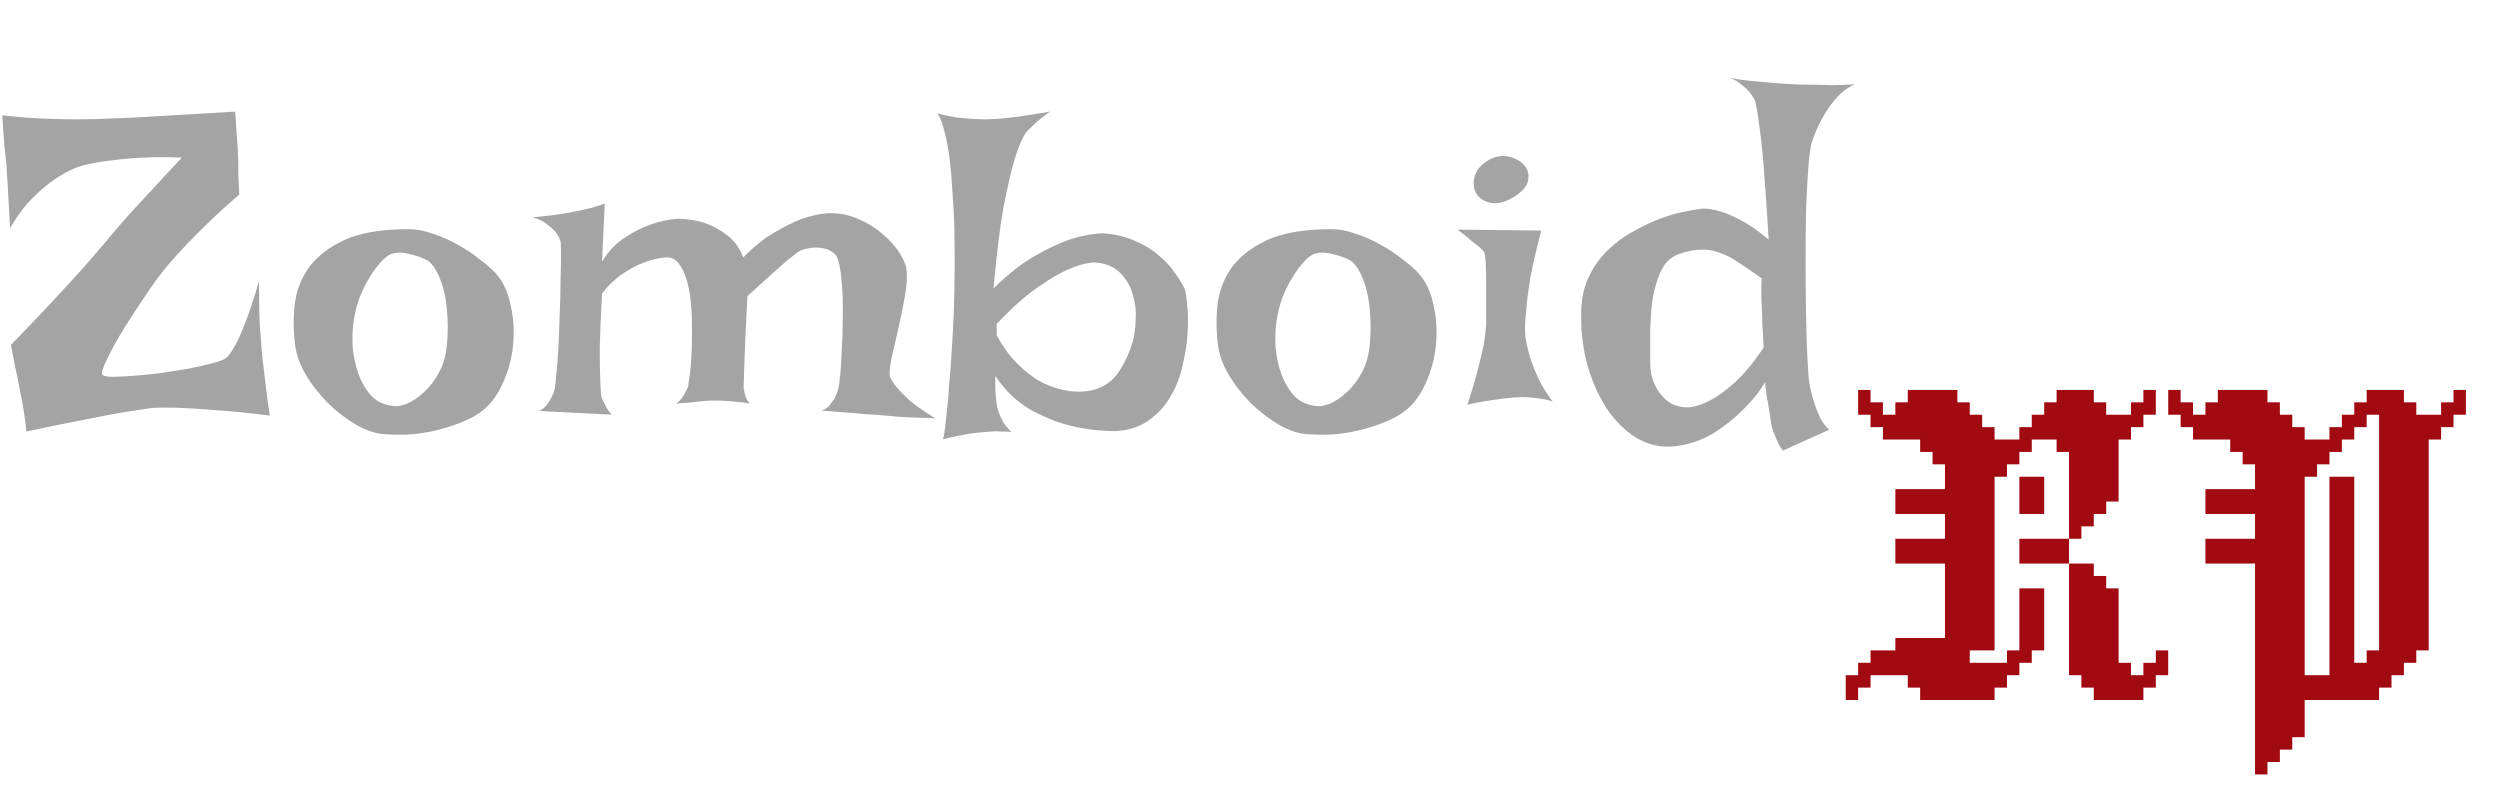 <svg width="75" height="24" viewBox="0 0 75 24" fill="none" xmlns="http://www.w3.org/2000/svg">
<path d="M0.068 3.457C0.442 3.503 0.82 3.535 1.203 3.553C1.595 3.571 1.951 3.58 2.27 3.58C2.643 3.58 3.008 3.571 3.363 3.553C3.728 3.544 4.111 3.525 4.512 3.498C4.858 3.48 5.25 3.457 5.688 3.43C6.125 3.402 6.581 3.375 7.055 3.348L7.137 4.537C7.137 4.619 7.141 4.724 7.15 4.852C7.15 4.961 7.15 5.098 7.15 5.262C7.16 5.426 7.169 5.617 7.178 5.836C6.85 6.118 6.553 6.387 6.289 6.643C6.034 6.889 5.815 7.107 5.633 7.299C5.414 7.527 5.223 7.736 5.059 7.928C4.849 8.174 4.626 8.475 4.389 8.83C4.152 9.176 3.928 9.518 3.719 9.855C3.518 10.184 3.354 10.48 3.227 10.744C3.099 10.999 3.044 11.159 3.062 11.223C3.072 11.268 3.163 11.296 3.336 11.305C3.509 11.305 3.719 11.296 3.965 11.277C4.22 11.259 4.498 11.232 4.799 11.195C5.109 11.15 5.396 11.104 5.66 11.059C5.934 11.004 6.175 10.949 6.385 10.895C6.594 10.84 6.731 10.785 6.795 10.73C6.877 10.658 6.968 10.525 7.068 10.334C7.16 10.17 7.26 9.942 7.369 9.65C7.488 9.35 7.62 8.949 7.766 8.447C7.775 8.821 7.779 9.14 7.779 9.404C7.788 9.669 7.802 9.892 7.82 10.074C7.829 10.284 7.843 10.457 7.861 10.594C7.87 10.74 7.889 10.904 7.916 11.086C7.934 11.241 7.957 11.437 7.984 11.674C8.012 11.911 8.048 12.175 8.094 12.467C7.438 12.385 6.886 12.33 6.439 12.303C5.993 12.266 5.633 12.243 5.359 12.234C5.04 12.225 4.785 12.225 4.594 12.234C4.393 12.262 4.12 12.303 3.773 12.357C3.482 12.403 3.094 12.476 2.611 12.576C2.128 12.667 1.522 12.79 0.793 12.945C0.775 12.772 0.757 12.622 0.738 12.494C0.72 12.367 0.702 12.253 0.684 12.152C0.665 12.052 0.647 11.956 0.629 11.865C0.611 11.783 0.588 11.669 0.561 11.523C0.542 11.396 0.51 11.241 0.465 11.059C0.428 10.867 0.383 10.63 0.328 10.348C0.875 9.783 1.326 9.309 1.682 8.926C2.046 8.534 2.338 8.215 2.557 7.969C2.812 7.677 3.012 7.445 3.158 7.271C3.295 7.098 3.473 6.889 3.691 6.643C3.874 6.433 4.111 6.173 4.402 5.863C4.694 5.544 5.045 5.166 5.455 4.729C5.036 4.71 4.644 4.71 4.279 4.729C3.924 4.747 3.614 4.774 3.35 4.811C3.04 4.847 2.753 4.897 2.488 4.961C2.242 5.034 1.992 5.152 1.736 5.316C1.518 5.453 1.281 5.645 1.025 5.891C0.77 6.137 0.529 6.456 0.301 6.848C0.283 6.547 0.269 6.292 0.26 6.082C0.251 5.872 0.242 5.699 0.232 5.562C0.223 5.408 0.214 5.28 0.205 5.18C0.205 5.079 0.196 4.947 0.178 4.783C0.16 4.646 0.141 4.473 0.123 4.264C0.105 4.045 0.087 3.776 0.068 3.457ZM12.25 6.875C12.487 6.875 12.733 6.921 12.988 7.012C13.243 7.094 13.49 7.203 13.727 7.34C13.963 7.467 14.178 7.609 14.369 7.764C14.57 7.91 14.734 8.051 14.861 8.188C15.089 8.434 15.244 8.766 15.326 9.186C15.417 9.596 15.435 10.02 15.381 10.457C15.326 10.885 15.199 11.291 14.998 11.674C14.797 12.057 14.52 12.339 14.164 12.521C13.909 12.649 13.658 12.749 13.412 12.822C13.166 12.895 12.929 12.95 12.701 12.986C12.473 13.023 12.259 13.041 12.059 13.041C11.858 13.041 11.685 13.037 11.539 13.027C11.266 13.009 10.979 12.913 10.678 12.74C10.386 12.567 10.108 12.353 9.844 12.098C9.589 11.842 9.37 11.565 9.188 11.264C9.005 10.954 8.896 10.662 8.859 10.389C8.805 10.015 8.796 9.623 8.832 9.213C8.868 8.803 9.001 8.424 9.229 8.078C9.465 7.732 9.821 7.445 10.295 7.217C10.778 6.989 11.43 6.875 12.25 6.875ZM11.799 12.18C11.899 12.198 12.036 12.175 12.209 12.111C12.382 12.038 12.551 11.925 12.715 11.77C12.888 11.615 13.038 11.419 13.166 11.182C13.303 10.935 13.385 10.639 13.412 10.293C13.44 9.956 13.44 9.646 13.412 9.363C13.394 9.081 13.353 8.835 13.289 8.625C13.225 8.406 13.152 8.229 13.07 8.092C12.988 7.955 12.902 7.859 12.81 7.805C12.656 7.723 12.469 7.659 12.25 7.613C12.031 7.559 11.844 7.568 11.69 7.641C11.617 7.677 11.525 7.755 11.416 7.873C11.307 7.992 11.197 8.142 11.088 8.324C10.979 8.497 10.878 8.698 10.787 8.926C10.705 9.154 10.646 9.391 10.609 9.637C10.573 9.883 10.564 10.147 10.582 10.43C10.609 10.712 10.669 10.981 10.76 11.236C10.851 11.482 10.979 11.697 11.143 11.879C11.316 12.052 11.534 12.152 11.799 12.18ZM15.969 6.52C16.178 6.501 16.356 6.483 16.502 6.465C16.657 6.447 16.785 6.428 16.885 6.41C17.003 6.392 17.104 6.374 17.186 6.355C17.268 6.346 17.359 6.328 17.459 6.301C17.55 6.283 17.65 6.26 17.76 6.232C17.878 6.196 18.006 6.155 18.143 6.109L18.061 7.846C18.261 7.527 18.494 7.285 18.758 7.121C19.022 6.948 19.273 6.82 19.51 6.738C19.792 6.638 20.075 6.579 20.357 6.561C20.649 6.57 20.918 6.615 21.164 6.697C21.374 6.77 21.583 6.884 21.793 7.039C22.012 7.194 22.18 7.422 22.299 7.723C22.609 7.404 22.914 7.158 23.215 6.984C23.525 6.802 23.798 6.665 24.035 6.574C24.318 6.474 24.582 6.415 24.828 6.396C25.156 6.387 25.457 6.442 25.73 6.561C26.013 6.679 26.259 6.829 26.469 7.012C26.678 7.185 26.847 7.372 26.975 7.572C27.102 7.764 27.175 7.932 27.193 8.078C27.221 8.279 27.207 8.538 27.152 8.857C27.098 9.167 27.034 9.486 26.961 9.814C26.888 10.133 26.82 10.43 26.756 10.703C26.701 10.967 26.678 11.154 26.688 11.264C26.715 11.355 26.779 11.464 26.879 11.592C26.97 11.701 27.102 11.838 27.275 12.002C27.458 12.157 27.717 12.339 28.055 12.549C27.763 12.54 27.503 12.531 27.275 12.521C27.057 12.512 26.87 12.499 26.715 12.48C26.533 12.462 26.373 12.449 26.236 12.44C26.127 12.44 25.995 12.43 25.84 12.412C25.712 12.403 25.544 12.389 25.334 12.371C25.134 12.353 24.901 12.335 24.637 12.316C24.737 12.289 24.819 12.239 24.883 12.166C24.947 12.084 25.001 12.007 25.047 11.934C25.092 11.842 25.129 11.742 25.156 11.633C25.174 11.542 25.193 11.396 25.211 11.195C25.229 10.995 25.243 10.767 25.252 10.512C25.27 10.257 25.279 9.988 25.279 9.705C25.288 9.423 25.288 9.154 25.279 8.898C25.27 8.643 25.252 8.411 25.225 8.201C25.197 7.992 25.161 7.832 25.115 7.723C25.079 7.641 25.015 7.577 24.924 7.531C24.833 7.477 24.728 7.445 24.609 7.436C24.491 7.417 24.372 7.422 24.254 7.449C24.135 7.467 24.031 7.504 23.939 7.559C23.857 7.622 23.748 7.709 23.611 7.818C23.493 7.919 23.338 8.055 23.146 8.229C22.955 8.402 22.713 8.62 22.422 8.885C22.395 9.459 22.372 9.924 22.354 10.279C22.344 10.626 22.335 10.89 22.326 11.072C22.317 11.291 22.312 11.441 22.312 11.523C22.303 11.596 22.308 11.665 22.326 11.729C22.344 11.865 22.399 11.993 22.49 12.111C22.381 12.084 22.262 12.066 22.135 12.057C22.016 12.047 21.907 12.038 21.807 12.029C21.688 12.02 21.57 12.016 21.451 12.016C21.351 12.016 21.241 12.02 21.123 12.029C21.023 12.038 20.9 12.052 20.754 12.07C20.608 12.079 20.449 12.093 20.275 12.111C20.348 12.066 20.408 12.011 20.453 11.947C20.499 11.883 20.535 11.824 20.562 11.77C20.599 11.706 20.626 11.646 20.645 11.592C20.654 11.537 20.672 11.405 20.699 11.195C20.727 10.977 20.745 10.721 20.754 10.43C20.763 10.138 20.763 9.833 20.754 9.514C20.745 9.186 20.713 8.889 20.658 8.625C20.604 8.352 20.517 8.128 20.398 7.955C20.289 7.782 20.143 7.704 19.961 7.723C19.742 7.741 19.519 7.796 19.291 7.887C19.1 7.96 18.895 8.069 18.676 8.215C18.457 8.361 18.252 8.557 18.061 8.803C18.024 9.486 18.001 10.029 17.992 10.43C17.992 10.831 17.997 11.136 18.006 11.346C18.015 11.592 18.024 11.76 18.033 11.852C18.042 11.915 18.065 11.979 18.102 12.043C18.129 12.098 18.161 12.162 18.197 12.234C18.243 12.307 18.293 12.376 18.348 12.44L16.174 12.33C16.247 12.294 16.311 12.248 16.365 12.193C16.42 12.13 16.465 12.066 16.502 12.002C16.538 11.929 16.575 11.856 16.611 11.783C16.639 11.719 16.662 11.569 16.68 11.332C16.707 11.095 16.73 10.817 16.748 10.498C16.766 10.17 16.78 9.828 16.789 9.473C16.807 9.108 16.816 8.771 16.816 8.461C16.826 8.142 16.83 7.873 16.83 7.654C16.83 7.426 16.826 7.29 16.816 7.244C16.789 7.153 16.739 7.057 16.666 6.957C16.602 6.884 16.516 6.807 16.406 6.725C16.297 6.633 16.151 6.565 15.969 6.52ZM28.123 3.402C28.333 3.457 28.524 3.498 28.697 3.525C28.88 3.544 29.035 3.557 29.162 3.566C29.317 3.576 29.458 3.58 29.586 3.58C29.713 3.58 29.873 3.571 30.064 3.553C30.402 3.525 30.88 3.457 31.5 3.348C31.4 3.421 31.304 3.493 31.213 3.566C31.131 3.63 31.058 3.694 30.994 3.758L30.789 3.963C30.671 4.127 30.552 4.405 30.434 4.797C30.333 5.134 30.224 5.608 30.105 6.219C29.996 6.829 29.896 7.641 29.805 8.652C30.251 8.215 30.671 7.887 31.062 7.668C31.463 7.44 31.814 7.276 32.115 7.176C32.471 7.066 32.794 7.007 33.086 6.998C33.46 7.025 33.783 7.103 34.057 7.23C34.339 7.349 34.576 7.495 34.768 7.668C34.968 7.832 35.128 8.005 35.246 8.188C35.374 8.361 35.469 8.516 35.533 8.652C35.57 8.743 35.597 8.912 35.615 9.158C35.643 9.395 35.647 9.669 35.629 9.979C35.611 10.288 35.56 10.617 35.478 10.963C35.406 11.3 35.283 11.615 35.109 11.906C34.945 12.189 34.727 12.426 34.453 12.617C34.189 12.809 33.856 12.913 33.455 12.932C32.99 12.932 32.539 12.877 32.102 12.768C31.728 12.676 31.331 12.517 30.912 12.289C30.502 12.052 30.151 11.715 29.859 11.277C29.859 11.387 29.859 11.496 29.859 11.605C29.859 11.706 29.864 11.792 29.873 11.865C29.882 11.966 29.891 12.052 29.9 12.125C29.91 12.207 29.932 12.294 29.969 12.385C29.996 12.458 30.037 12.549 30.092 12.658C30.156 12.758 30.238 12.859 30.338 12.959C30.238 12.95 30.137 12.945 30.037 12.945C29.937 12.936 29.837 12.936 29.736 12.945C29.627 12.954 29.518 12.963 29.408 12.973C29.299 12.982 29.185 12.995 29.066 13.014C28.966 13.032 28.848 13.055 28.711 13.082C28.574 13.109 28.433 13.141 28.287 13.178C28.314 13.096 28.337 12.977 28.355 12.822C28.374 12.658 28.392 12.48 28.41 12.289C28.438 12.088 28.456 11.879 28.465 11.66C28.483 11.441 28.501 11.223 28.52 11.004C28.556 10.503 28.588 9.956 28.615 9.363C28.643 8.443 28.647 7.586 28.629 6.793C28.62 6.456 28.602 6.114 28.574 5.768C28.556 5.421 28.529 5.098 28.492 4.797C28.456 4.487 28.406 4.214 28.342 3.977C28.287 3.73 28.214 3.539 28.123 3.402ZM29.9 10.06C30.046 10.325 30.201 10.553 30.365 10.744C30.529 10.926 30.693 11.081 30.857 11.209C31.021 11.337 31.181 11.437 31.336 11.51C31.5 11.583 31.655 11.637 31.801 11.674C32.138 11.765 32.471 11.774 32.799 11.701C33.127 11.61 33.382 11.428 33.565 11.154C33.747 10.881 33.888 10.571 33.988 10.225C34.034 10.06 34.061 9.851 34.07 9.596C34.089 9.34 34.061 9.094 33.988 8.857C33.925 8.611 33.806 8.397 33.633 8.215C33.46 8.023 33.209 7.91 32.881 7.873C32.653 7.873 32.389 7.937 32.088 8.064C31.824 8.174 31.509 8.356 31.145 8.611C30.78 8.857 30.365 9.227 29.9 9.719V10.06ZM39.935 6.875C40.172 6.875 40.419 6.921 40.674 7.012C40.929 7.094 41.175 7.203 41.412 7.34C41.649 7.467 41.863 7.609 42.055 7.764C42.255 7.91 42.419 8.051 42.547 8.188C42.775 8.434 42.93 8.766 43.012 9.186C43.103 9.596 43.121 10.02 43.066 10.457C43.012 10.885 42.884 11.291 42.684 11.674C42.483 12.057 42.205 12.339 41.85 12.521C41.594 12.649 41.344 12.749 41.098 12.822C40.852 12.895 40.615 12.95 40.387 12.986C40.159 13.023 39.945 13.041 39.744 13.041C39.544 13.041 39.37 13.037 39.225 13.027C38.951 13.009 38.664 12.913 38.363 12.74C38.072 12.567 37.794 12.353 37.529 12.098C37.274 11.842 37.055 11.565 36.873 11.264C36.691 10.954 36.581 10.662 36.545 10.389C36.49 10.015 36.481 9.623 36.518 9.213C36.554 8.803 36.686 8.424 36.914 8.078C37.151 7.732 37.507 7.445 37.98 7.217C38.464 6.989 39.115 6.875 39.935 6.875ZM39.484 12.18C39.585 12.198 39.721 12.175 39.895 12.111C40.068 12.038 40.236 11.925 40.4 11.77C40.574 11.615 40.724 11.419 40.852 11.182C40.988 10.935 41.07 10.639 41.098 10.293C41.125 9.956 41.125 9.646 41.098 9.363C41.079 9.081 41.038 8.835 40.975 8.625C40.911 8.406 40.838 8.229 40.756 8.092C40.674 7.955 40.587 7.859 40.496 7.805C40.341 7.723 40.154 7.659 39.935 7.613C39.717 7.559 39.53 7.568 39.375 7.641C39.302 7.677 39.211 7.755 39.102 7.873C38.992 7.992 38.883 8.142 38.773 8.324C38.664 8.497 38.564 8.698 38.473 8.926C38.391 9.154 38.331 9.391 38.295 9.637C38.258 9.883 38.249 10.147 38.268 10.43C38.295 10.712 38.354 10.981 38.445 11.236C38.536 11.482 38.664 11.697 38.828 11.879C39.001 12.052 39.22 12.152 39.484 12.18ZM43.723 6.889L46.238 6.916C46.092 7.472 45.983 7.946 45.91 8.338C45.846 8.73 45.805 9.058 45.787 9.322C45.751 9.623 45.742 9.878 45.76 10.088C45.787 10.279 45.833 10.484 45.897 10.703C45.951 10.885 46.033 11.095 46.143 11.332C46.252 11.569 46.398 11.806 46.58 12.043C46.471 12.007 46.352 11.979 46.225 11.961C46.097 11.943 45.978 11.929 45.869 11.92C45.742 11.911 45.614 11.911 45.486 11.92C45.359 11.929 45.217 11.943 45.062 11.961C44.935 11.979 44.78 12.002 44.598 12.029C44.415 12.057 44.224 12.093 44.023 12.139C44.16 11.729 44.265 11.373 44.338 11.072C44.42 10.771 44.479 10.521 44.516 10.32C44.552 10.083 44.575 9.892 44.584 9.746C44.584 9.564 44.584 9.359 44.584 9.131C44.584 8.894 44.584 8.666 44.584 8.447C44.584 8.229 44.579 8.037 44.57 7.873C44.561 7.7 44.543 7.59 44.516 7.545L44.379 7.408C44.324 7.363 44.242 7.299 44.133 7.217C44.033 7.126 43.896 7.016 43.723 6.889ZM44.693 4.783C44.885 4.683 45.076 4.656 45.268 4.701C45.468 4.747 45.623 4.833 45.732 4.961C45.842 5.089 45.878 5.239 45.842 5.412C45.815 5.585 45.669 5.754 45.404 5.918C45.14 6.073 44.908 6.128 44.707 6.082C44.507 6.036 44.365 5.941 44.283 5.795C44.201 5.649 44.188 5.48 44.242 5.289C44.297 5.089 44.447 4.92 44.693 4.783ZM53.785 2.527C53.958 2.536 54.145 2.541 54.346 2.541C54.519 2.541 54.715 2.546 54.934 2.555C55.161 2.555 55.398 2.546 55.645 2.527C55.426 2.628 55.234 2.773 55.07 2.965C54.906 3.156 54.774 3.348 54.674 3.539C54.546 3.767 54.441 4.004 54.359 4.25C54.314 4.396 54.277 4.656 54.25 5.029C54.223 5.394 54.2 5.822 54.182 6.314C54.172 6.807 54.168 7.326 54.168 7.873C54.168 8.42 54.172 8.944 54.182 9.445C54.191 9.938 54.204 10.375 54.223 10.758C54.241 11.141 54.264 11.409 54.291 11.565C54.328 11.747 54.373 11.92 54.428 12.084C54.473 12.23 54.533 12.38 54.605 12.535C54.678 12.681 54.77 12.8 54.879 12.891L53.484 13.52C53.411 13.419 53.352 13.315 53.307 13.205C53.261 13.105 53.225 13.014 53.197 12.932C53.161 12.831 53.138 12.74 53.129 12.658C53.111 12.549 53.092 12.43 53.074 12.303C53.056 12.166 53.033 12.038 53.006 11.92C52.988 11.792 52.974 11.688 52.965 11.605C52.956 11.523 52.956 11.473 52.965 11.455C52.974 11.437 52.919 11.519 52.801 11.701C52.682 11.874 52.505 12.079 52.268 12.316C52.04 12.544 51.757 12.768 51.42 12.986C51.083 13.196 50.704 13.328 50.285 13.383C49.857 13.438 49.46 13.355 49.096 13.137C48.74 12.918 48.435 12.613 48.18 12.221C47.925 11.82 47.728 11.359 47.592 10.84C47.464 10.311 47.414 9.773 47.441 9.227C47.46 8.862 47.542 8.538 47.688 8.256C47.833 7.964 48.016 7.714 48.234 7.504C48.462 7.285 48.708 7.103 48.973 6.957C49.246 6.802 49.51 6.674 49.766 6.574C50.03 6.474 50.276 6.401 50.504 6.355C50.732 6.31 50.914 6.278 51.051 6.26C51.215 6.251 51.402 6.278 51.611 6.342C51.794 6.396 52.003 6.488 52.24 6.615C52.486 6.743 52.76 6.934 53.06 7.189C53.006 6.278 52.956 5.549 52.91 5.002C52.865 4.446 52.819 4.022 52.773 3.73C52.728 3.384 52.687 3.147 52.65 3.02C52.605 2.928 52.546 2.837 52.473 2.746C52.409 2.673 52.327 2.6 52.227 2.527C52.135 2.445 52.026 2.382 51.898 2.336C52.135 2.382 52.363 2.413 52.582 2.432C52.801 2.45 53.001 2.468 53.184 2.486C53.393 2.505 53.594 2.518 53.785 2.527ZM50.353 7.627C50.18 7.691 50.039 7.8 49.93 7.955C49.829 8.11 49.747 8.297 49.684 8.516C49.62 8.725 49.574 8.953 49.547 9.199C49.529 9.436 49.515 9.669 49.506 9.896C49.506 10.115 49.506 10.316 49.506 10.498C49.506 10.68 49.506 10.817 49.506 10.908C49.506 10.963 49.515 11.063 49.533 11.209C49.56 11.346 49.615 11.492 49.697 11.646C49.779 11.792 49.893 11.925 50.039 12.043C50.194 12.162 50.399 12.221 50.654 12.221C50.864 12.203 51.087 12.13 51.324 12.002C51.534 11.893 51.771 11.719 52.035 11.482C52.309 11.236 52.6 10.885 52.91 10.43C52.892 10.138 52.878 9.896 52.869 9.705C52.869 9.514 52.865 9.359 52.855 9.24C52.846 9.104 52.842 8.994 52.842 8.912V8.707C52.842 8.652 52.842 8.593 52.842 8.529C52.842 8.465 52.846 8.406 52.855 8.352C52.6 8.169 52.372 8.014 52.172 7.887C51.98 7.75 51.789 7.65 51.598 7.586C51.415 7.513 51.224 7.481 51.023 7.49C50.832 7.49 50.609 7.536 50.353 7.627Z" fill="#A4A4A4"/>
<path d="M60.953 14.302H61.326V14.674H60.953V14.302ZM60.581 14.302H60.953V14.674H60.581V14.302ZM60.581 14.674H60.953V15.046H60.581V14.674ZM60.581 15.046H60.953V15.419H60.581V15.046ZM60.953 15.046H61.326V15.419H60.953V15.046ZM60.953 14.674H61.326V15.046H60.953V14.674ZM59.465 15.419H59.837V15.791H59.465V15.419ZM59.465 15.791H59.837V16.163H59.465V15.791ZM59.465 16.163H59.837V16.535H59.465V16.163ZM59.093 16.163H59.465V16.535H59.093V16.163ZM59.093 15.791H59.465V16.163H59.093V15.791ZM59.093 15.419H59.465V15.791H59.093V15.419ZM58.349 15.419H58.721V15.791H58.349V15.419ZM58.349 15.791H58.721V16.163H58.349V15.791ZM58.349 16.163H58.721V16.535H58.349V16.163ZM58.349 16.535H58.721V16.907H58.349V16.535ZM58.721 16.163H59.093V16.535H58.721V16.163ZM58.721 15.791H59.093V16.163H58.721V15.791ZM58.721 15.419H59.093V15.791H58.721V15.419ZM57.977 16.163H58.349V16.535H57.977V16.163ZM57.605 16.163H57.977V16.535H57.605V16.163ZM57.233 16.163H57.605V16.535H57.233V16.163ZM56.861 16.163H57.233V16.535H56.861V16.163ZM56.861 16.535H57.233V16.907H56.861V16.535ZM57.233 16.535H57.605V16.907H57.233V16.535ZM57.605 16.535H57.977V16.907H57.605V16.535ZM57.977 16.535H58.349V16.907H57.977V16.535ZM58.721 16.535H59.093V16.907H58.721V16.535ZM59.093 16.535H59.465V16.907H59.093V16.535ZM59.465 16.535H59.837V16.907H59.465V16.535ZM62.07 11.698H62.442V12.07H62.07V11.698ZM62.442 11.698H62.814V12.07H62.442V11.698ZM62.442 12.07H62.814V12.442H62.442V12.07ZM62.442 12.442H62.814V12.814H62.442V12.442ZM62.442 12.814H62.814V13.186H62.442V12.814ZM62.07 12.814H62.442V13.186H62.07V12.814ZM62.07 13.186H62.442V13.558H62.07V13.186ZM62.07 13.558H62.442V13.93H62.07V13.558ZM62.07 13.93H62.442V14.302H62.07V13.93ZM62.07 14.302H62.442V14.674H62.07V14.302ZM62.07 14.674H62.442V15.046H62.07V14.674ZM62.07 15.046H62.442V15.419H62.07V15.046ZM62.442 14.674H62.814V15.046H62.442V14.674ZM62.442 14.302H62.814V14.674H62.442V14.302ZM62.442 13.93H62.814V14.302H62.442V13.93ZM62.442 13.558H62.814V13.93H62.442V13.558ZM62.442 13.186H62.814V13.558H62.442V13.186ZM62.442 15.046H62.814V15.419H62.442V15.046ZM62.814 12.442H63.186V12.814H62.814V12.442ZM63.186 12.442H63.558V12.814H63.186V12.442ZM63.186 12.814H63.558V13.186H63.186V12.814ZM63.186 13.186H63.558V13.558H63.186V13.186ZM63.186 13.558H63.558V13.93H63.186V13.558ZM62.814 13.558H63.186V13.93H62.814V13.558ZM62.814 13.93H63.186V14.302H62.814V13.93ZM62.814 14.302H63.186V14.674H62.814V14.302ZM62.814 14.674H63.186V15.046H62.814V14.674ZM62.814 13.186H63.186V13.558H62.814V13.186ZM62.814 12.814H63.186V13.186H62.814V12.814ZM62.814 15.046H63.186V15.419H62.814V15.046ZM63.186 14.674H63.558V15.046H63.186V14.674ZM63.186 14.302H63.558V14.674H63.186V14.302ZM63.186 13.93H63.558V14.302H63.186V13.93ZM62.07 15.419H62.442V15.791H62.07V15.419ZM62.07 15.791H62.442V16.163H62.07V15.791ZM62.442 15.419H62.814V15.791H62.442V15.419ZM63.558 12.442H63.93V12.814H63.558V12.442ZM63.93 12.442H64.302V12.814H63.93V12.442ZM63.558 12.814H63.93V13.186H63.558V12.814ZM64.302 12.07H64.674V12.442H64.302V12.07ZM62.814 12.07H63.186V12.442H62.814V12.07ZM63.93 12.07H64.302V12.442H63.93V12.07ZM60.953 12.442H61.326V12.814H60.953V12.442ZM60.953 12.814H61.326V13.186H60.953V12.814ZM60.581 12.814H60.953V13.186H60.581V12.814ZM60.209 13.186H60.581V13.558H60.209V13.186ZM60.209 13.558H60.581V13.93H60.209V13.558ZM59.837 13.558H60.209V13.93H59.837V13.558ZM61.326 12.07H61.698V12.442H61.326V12.07ZM61.698 11.698H62.07V12.07H61.698V11.698ZM61.698 12.07H62.07V12.442H61.698V12.07ZM62.07 12.07H62.442V12.442H62.07V12.07ZM62.07 12.442H62.442V12.814H62.07V12.442ZM64.302 11.698H64.674V12.07H64.302V11.698ZM60.581 13.186H60.953V13.558H60.581V13.186ZM59.837 13.93H60.209V14.302H59.837V13.93ZM61.326 12.442H61.698V12.814H61.326V12.442ZM61.698 16.163H62.07V16.535H61.698V16.163ZM61.326 16.163H61.698V16.535H61.326V16.163ZM61.326 16.535H61.698V16.907H61.326V16.535ZM61.698 16.535H62.07V16.907H61.698V16.535ZM60.953 16.163H61.326V16.535H60.953V16.163ZM60.581 16.163H60.953V16.535H60.581V16.163ZM60.581 16.535H60.953V16.907H60.581V16.535ZM60.953 16.535H61.326V16.907H60.953V16.535ZM58.349 16.907H58.721V17.279H58.349V16.907ZM58.349 17.279H58.721V17.651H58.349V17.279ZM58.721 17.279H59.093V17.651H58.721V17.279ZM58.721 16.907H59.093V17.279H58.721V16.907ZM58.721 17.651H59.093V18.023H58.721V17.651ZM58.721 18.023H59.093V18.395H58.721V18.023ZM58.349 18.023H58.721V18.395H58.349V18.023ZM58.349 17.651H58.721V18.023H58.349V17.651ZM59.093 17.651H59.465V18.023H59.093V17.651ZM59.093 17.279H59.465V17.651H59.093V17.279ZM59.093 16.907H59.465V17.279H59.093V16.907ZM59.465 16.907H59.837V17.279H59.465V16.907ZM59.465 17.279H59.837V17.651H59.465V17.279ZM59.465 17.651H59.837V18.023H59.465V17.651ZM59.465 18.023H59.837V18.395H59.465V18.023ZM59.093 18.023H59.465V18.395H59.093V18.023ZM60.581 17.651H60.953V18.023H60.581V17.651ZM60.953 17.651H61.326V18.023H60.953V17.651ZM60.953 18.023H61.326V18.395H60.953V18.023ZM60.581 18.023H60.953V18.395H60.581V18.023ZM60.581 18.395H60.953V18.767H60.581V18.395ZM60.953 18.395H61.326V18.767H60.953V18.395ZM60.581 19.14H60.953V19.512H60.581V19.14ZM62.07 16.907H62.442V17.279H62.07V16.907ZM62.442 16.907H62.814V17.279H62.442V16.907ZM62.442 17.279H62.814V17.651H62.442V17.279ZM62.442 17.651H62.814V18.023H62.442V17.651ZM62.442 18.023H62.814V18.395H62.442V18.023ZM62.07 18.023H62.442V18.395H62.07V18.023ZM62.07 18.395H62.442V18.767H62.07V18.395ZM62.07 17.651H62.442V18.023H62.07V17.651ZM62.07 17.279H62.442V17.651H62.07V17.279ZM62.07 19.14H62.442V19.512H62.07V19.14ZM62.442 19.14H62.814V19.512H62.442V19.14ZM62.442 18.395H62.814V18.767H62.442V18.395ZM62.814 17.279H63.186V17.651H62.814V17.279ZM63.186 17.651H63.558V18.023H63.186V17.651ZM63.186 18.023H63.558V18.395H63.186V18.023ZM62.814 18.023H63.186V18.395H62.814V18.023ZM62.814 17.651H63.186V18.023H62.814V17.651ZM62.814 18.395H63.186V18.767H62.814V18.395ZM63.186 18.395H63.558V18.767H63.186V18.395ZM62.814 19.14H63.186V19.512H62.814V19.14ZM63.186 19.14H63.558V19.512H63.186V19.14ZM58.349 18.395H58.721V18.767H58.349V18.395ZM58.721 18.395H59.093V18.767H58.721V18.395ZM59.093 18.395H59.465V18.767H59.093V18.395ZM59.093 19.14H59.465V19.512H59.093V19.14ZM59.465 19.14H59.837V19.512H59.465V19.14ZM59.465 18.395H59.837V18.767H59.465V18.395ZM58.721 19.14H59.093V19.512H58.721V19.14ZM58.349 18.767H58.721V19.14H58.349V18.767ZM58.721 18.767H59.093V19.14H58.721V18.767ZM59.093 18.767H59.465V19.14H59.093V18.767ZM59.465 18.767H59.837V19.14H59.465V18.767ZM62.07 18.767H62.442V19.14H62.07V18.767ZM62.442 18.767H62.814V19.14H62.442V18.767ZM62.814 18.767H63.186V19.14H62.814V18.767ZM63.186 18.767H63.558V19.14H63.186V18.767ZM62.07 19.512H62.442V19.884H62.07V19.512ZM62.07 19.884H62.442V20.256H62.07V19.884ZM62.442 19.884H62.814V20.256H62.442V19.884ZM62.814 19.884H63.186V20.256H62.814V19.884ZM63.186 19.884H63.558V20.256H63.186V19.884ZM63.186 19.512H63.558V19.884H63.186V19.512ZM62.814 19.512H63.186V19.884H62.814V19.512ZM62.442 19.512H62.814V19.884H62.442V19.512ZM63.186 20.256H63.558V20.628H63.186V20.256ZM62.814 20.256H63.186V20.628H62.814V20.256ZM62.814 20.628H63.186V21H62.814V20.628ZM63.186 20.628H63.558V21H63.186V20.628ZM63.558 20.628H63.93V21H63.558V20.628ZM63.558 20.256H63.93V20.628H63.558V20.256ZM63.93 20.256H64.302V20.628H63.93V20.256ZM63.93 20.628H64.302V21H63.93V20.628ZM64.674 19.512H65.046V19.884H64.674V19.512ZM64.674 19.884H65.046V20.256H64.674V19.884ZM64.302 19.884H64.674V20.256H64.302V19.884ZM59.465 13.558H59.837V13.93H59.465V13.558ZM59.465 13.93H59.837V14.302H59.465V13.93ZM59.465 14.302H59.837V14.674H59.465V14.302ZM59.465 14.674H59.837V15.046H59.465V14.674ZM59.465 15.046H59.837V15.419H59.465V15.046ZM59.093 15.046H59.465V15.419H59.093V15.046ZM58.349 13.93H58.721V14.302H58.349V13.93ZM58.349 15.046H58.721V15.419H58.349V15.046ZM58.721 15.046H59.093V15.419H58.721V15.046ZM58.721 12.442H59.093V12.814H58.721V12.442ZM58.721 12.814H59.093V13.186H58.721V12.814ZM59.093 12.442H59.465V12.814H59.093V12.442ZM59.093 12.814H59.465V13.186H59.093V12.814ZM59.465 12.814H59.837V13.186H59.465V12.814ZM59.465 13.186H59.837V13.558H59.465V13.186ZM59.093 13.186H59.465V13.558H59.093V13.186ZM58.349 13.558H58.721V13.93H58.349V13.558ZM58.349 12.814H58.721V13.186H58.349V12.814ZM58.349 13.186H58.721V13.558H58.349V13.186ZM58.349 11.698H58.721V12.07H58.349V11.698ZM58.349 12.07H58.721V12.442H58.349V12.07ZM58.721 12.07H59.093V12.442H58.721V12.07ZM57.977 11.698H58.349V12.07H57.977V11.698ZM57.605 11.698H57.977V12.07H57.605V11.698ZM57.977 12.07H58.349V12.442H57.977V12.07ZM57.233 12.07H57.605V12.442H57.233V12.07ZM57.233 11.698H57.605V12.07H57.233V11.698ZM58.349 12.442H58.721V12.814H58.349V12.442ZM57.977 12.442H58.349V12.814H57.977V12.442ZM57.233 12.442H57.605V12.814H57.233V12.442ZM57.977 12.814H58.349V13.186H57.977V12.814ZM57.605 12.814H57.977V13.186H57.605V12.814ZM57.233 12.814H57.605V13.186H57.233V12.814ZM57.605 12.442H57.977V12.814H57.605V12.442ZM57.605 12.07H57.977V12.442H57.605V12.07ZM56.861 14.674H57.233V15.046H56.861V14.674ZM57.233 14.674H57.605V15.046H57.233V14.674ZM57.605 14.674H57.977V15.046H57.605V14.674ZM57.977 14.674H58.349V15.046H57.977V14.674ZM57.977 15.046H58.349V15.419H57.977V15.046ZM57.605 15.046H57.977V15.419H57.605V15.046ZM57.233 15.046H57.605V15.419H57.233V15.046ZM56.861 15.046H57.233V15.419H56.861V15.046ZM58.349 14.302H58.721V14.674H58.349V14.302ZM58.349 14.674H58.721V15.046H58.349V14.674ZM58.721 13.186H59.093V13.558H58.721V13.186ZM58.721 13.558H59.093V13.93H58.721V13.558ZM58.721 13.93H59.093V14.302H58.721V13.93ZM58.721 14.302H59.093V14.674H58.721V14.302ZM58.721 14.674H59.093V15.046H58.721V14.674ZM59.093 14.674H59.465V15.046H59.093V14.674ZM59.093 14.302H59.465V14.674H59.093V14.302ZM59.093 13.93H59.465V14.302H59.093V13.93ZM59.093 13.558H59.465V13.93H59.093V13.558ZM59.837 13.186H60.209V13.558H59.837V13.186ZM57.605 13.186H57.977V13.558H57.605V13.186ZM57.977 13.558H58.349V13.93H57.977V13.558ZM57.977 13.186H58.349V13.558H57.977V13.186ZM59.465 20.628H59.837V21H59.465V20.628ZM59.093 20.628H59.465V21H59.093V20.628ZM59.093 20.256H59.465V20.628H59.093V20.256ZM59.465 20.256H59.837V20.628H59.465V20.256ZM59.837 19.884H60.209V20.256H59.837V19.884ZM60.209 19.512H60.581V19.884H60.209V19.512ZM60.209 19.884H60.581V20.256H60.209V19.884ZM60.581 18.767H60.953V19.14H60.581V18.767ZM60.953 18.767H61.326V19.14H60.953V18.767ZM60.953 19.14H61.326V19.512H60.953V19.14ZM57.977 19.512H58.349V19.884H57.977V19.512ZM57.605 19.512H57.977V19.884H57.605V19.512ZM57.605 19.884H57.977V20.256H57.605V19.884ZM57.977 19.884H58.349V20.256H57.977V19.884ZM58.721 20.256H59.093V20.628H58.721V20.256ZM58.349 20.256H58.721V20.628H58.349V20.256ZM58.349 20.628H58.721V21H58.349V20.628ZM58.721 20.628H59.093V21H58.721V20.628ZM58.349 19.512H58.721V19.884H58.349V19.512ZM58.721 19.512H59.093V19.884H58.721V19.512ZM59.465 19.884H59.837V20.256H59.465V19.884ZM59.093 19.884H59.465V20.256H59.093V19.884ZM58.721 19.884H59.093V20.256H58.721V19.884ZM58.349 19.884H58.721V20.256H58.349V19.884ZM57.977 19.14H58.349V19.512H57.977V19.14ZM57.605 19.14H57.977V19.512H57.605V19.14ZM57.233 19.512H57.605V19.884H57.233V19.512ZM56.861 19.512H57.233V19.884H56.861V19.512ZM56.861 19.884H57.233V20.256H56.861V19.884ZM57.233 19.884H57.605V20.256H57.233V19.884ZM56.488 19.512H56.861V19.884H56.488V19.512ZM56.488 19.884H56.861V20.256H56.488V19.884ZM56.116 19.884H56.488V20.256H56.116V19.884ZM56.116 19.512H56.488V19.884H56.116V19.512ZM55.744 20.256H56.116V20.628H55.744V20.256ZM55.372 20.256H55.744V20.628H55.372V20.256ZM55.372 20.628H55.744V21H55.372V20.628ZM55.744 19.884H56.116V20.256H55.744V19.884ZM56.861 19.14H57.233V19.512H56.861V19.14ZM57.233 19.14H57.605V19.512H57.233V19.14ZM59.837 20.256H60.209V20.628H59.837V20.256ZM60.581 19.512H60.953V19.884H60.581V19.512ZM57.977 20.256H58.349V20.628H57.977V20.256ZM57.605 20.256H57.977V20.628H57.605V20.256ZM58.349 19.14H58.721V19.512H58.349V19.14ZM57.233 20.256H57.605V20.628H57.233V20.256ZM57.605 20.628H57.977V21H57.605V20.628ZM57.977 20.628H58.349V21H57.977V20.628ZM62.442 20.256H62.814V20.628H62.442V20.256ZM64.302 20.256H64.674V20.628H64.302V20.256ZM63.558 19.884H63.93V20.256H63.558V19.884ZM61.698 12.442H62.07V12.814H61.698V12.442ZM61.698 12.814H62.07V13.186H61.698V12.814ZM61.326 12.814H61.698V13.186H61.326V12.814ZM61.698 13.186H62.07V13.558H61.698V13.186ZM56.861 12.07H57.233V12.442H56.861V12.07ZM56.488 12.442H56.861V12.814H56.488V12.442ZM56.861 12.442H57.233V12.814H56.861V12.442ZM56.116 12.07H56.488V12.442H56.116V12.07ZM55.744 12.07H56.116V12.442H55.744V12.07ZM55.744 11.698H56.116V12.07H55.744V11.698ZM56.116 12.442H56.488V12.814H56.116V12.442ZM56.488 12.814H56.861V13.186H56.488V12.814ZM56.861 12.814H57.233V13.186H56.861V12.814ZM70.256 14.302H70.628V14.674H70.256V14.302ZM69.884 14.302H70.256V14.674H69.884V14.302ZM69.884 14.674H70.256V15.046H69.884V14.674ZM69.884 15.046H70.256V15.419H69.884V15.046ZM69.884 15.419H70.256V15.791H69.884V15.419ZM69.884 15.791H70.256V16.163H69.884V15.791ZM69.884 16.163H70.256V16.535H69.884V16.163ZM70.256 16.163H70.628V16.535H70.256V16.163ZM70.256 15.791H70.628V16.163H70.256V15.791ZM70.256 15.419H70.628V15.791H70.256V15.419ZM70.256 15.046H70.628V15.419H70.256V15.046ZM70.256 14.674H70.628V15.046H70.256V14.674ZM68.768 13.558H69.14V13.93H68.768V13.558ZM68.768 13.93H69.14V14.302H68.768V13.93ZM68.768 14.302H69.14V14.674H68.768V14.302ZM68.768 14.674H69.14V15.046H68.768V14.674ZM68.768 15.046H69.14V15.419H68.768V15.046ZM68.768 15.419H69.14V15.791H68.768V15.419ZM68.768 15.791H69.14V16.163H68.768V15.791ZM68.768 16.163H69.14V16.535H68.768V16.163ZM68.396 16.163H68.768V16.535H68.396V16.163ZM68.396 15.791H68.768V16.163H68.396V15.791ZM68.396 15.419H68.768V15.791H68.396V15.419ZM68.396 15.046H68.768V15.419H68.396V15.046ZM68.396 14.674H68.768V15.046H68.396V14.674ZM68.396 14.302H68.768V14.674H68.396V14.302ZM68.396 13.93H68.768V14.302H68.396V13.93ZM68.396 13.558H68.768V13.93H68.396V13.558ZM67.651 13.93H68.024V14.302H67.651V13.93ZM67.651 14.302H68.024V14.674H67.651V14.302ZM67.651 14.674H68.024V15.046H67.651V14.674ZM67.651 15.046H68.024V15.419H67.651V15.046ZM67.651 15.419H68.024V15.791H67.651V15.419ZM67.651 15.791H68.024V16.163H67.651V15.791ZM67.651 16.163H68.024V16.535H67.651V16.163ZM67.651 16.535H68.024V16.907H67.651V16.535ZM68.024 16.163H68.396V16.535H68.024V16.163ZM68.024 15.791H68.396V16.163H68.024V15.791ZM68.024 15.419H68.396V15.791H68.024V15.419ZM68.024 15.046H68.396V15.419H68.024V15.046ZM68.024 14.302H68.396V14.674H68.024V14.302ZM68.024 13.93H68.396V14.302H68.024V13.93ZM68.024 13.558H68.396V13.93H68.024V13.558ZM68.024 14.674H68.396V15.046H68.024V14.674ZM67.279 14.674H67.651V15.046H67.279V14.674ZM66.907 14.674H67.279V15.046H66.907V14.674ZM66.535 14.674H66.907V15.046H66.535V14.674ZM66.163 14.674H66.535V15.046H66.163V14.674ZM66.163 15.046H66.535V15.419H66.163V15.046ZM66.535 15.046H66.907V15.419H66.535V15.046ZM66.907 15.046H67.279V15.419H66.907V15.046ZM67.279 15.046H67.651V15.419H67.279V15.046ZM67.279 16.163H67.651V16.535H67.279V16.163ZM66.907 16.163H67.279V16.535H66.907V16.163ZM66.535 16.163H66.907V16.535H66.535V16.163ZM66.163 16.163H66.535V16.535H66.163V16.163ZM66.163 16.535H66.535V16.907H66.163V16.535ZM66.535 16.535H66.907V16.907H66.535V16.535ZM66.907 16.535H67.279V16.907H66.907V16.535ZM67.279 16.535H67.651V16.907H67.279V16.535ZM68.024 16.535H68.396V16.907H68.024V16.535ZM68.396 16.535H68.768V16.907H68.396V16.535ZM68.768 16.535H69.14V16.907H68.768V16.535ZM69.884 16.535H70.256V16.907H69.884V16.535ZM70.256 16.535H70.628V16.907H70.256V16.535ZM67.651 16.907H68.024V17.279H67.651V16.907ZM67.651 17.279H68.024V17.651H67.651V17.279ZM68.024 17.279H68.396V17.651H68.024V17.279ZM68.396 17.279H68.768V17.651H68.396V17.279ZM68.768 17.279H69.14V17.651H68.768V17.279ZM68.768 16.907H69.14V17.279H68.768V16.907ZM68.396 16.907H68.768V17.279H68.396V16.907ZM68.024 16.907H68.396V17.279H68.024V16.907ZM69.884 16.907H70.256V17.279H69.884V16.907ZM70.256 16.907H70.628V17.279H70.256V16.907ZM70.256 17.279H70.628V17.651H70.256V17.279ZM69.884 17.279H70.256V17.651H69.884V17.279ZM71.373 11.698H71.745V12.07H71.373V11.698ZM71.745 11.698H72.117V12.07H71.745V11.698ZM71.745 12.07H72.117V12.442H71.745V12.07ZM71.745 12.442H72.117V12.814H71.745V12.442ZM71.745 12.814H72.117V13.186H71.745V12.814ZM71.373 12.814H71.745V13.186H71.373V12.814ZM71.373 13.186H71.745V13.558H71.373V13.186ZM71.373 13.558H71.745V13.93H71.373V13.558ZM71.373 13.93H71.745V14.302H71.373V13.93ZM71.373 14.302H71.745V14.674H71.373V14.302ZM71.373 14.674H71.745V15.046H71.373V14.674ZM71.373 15.046H71.745V15.419H71.373V15.046ZM71.745 14.674H72.117V15.046H71.745V14.674ZM71.745 14.302H72.117V14.674H71.745V14.302ZM71.745 13.93H72.117V14.302H71.745V13.93ZM71.745 13.558H72.117V13.93H71.745V13.558ZM71.745 13.186H72.117V13.558H71.745V13.186ZM71.745 15.046H72.117V15.419H71.745V15.046ZM72.117 12.442H72.489V12.814H72.117V12.442ZM72.489 12.442H72.861V12.814H72.489V12.442ZM72.489 12.814H72.861V13.186H72.489V12.814ZM72.489 13.186H72.861V13.558H72.489V13.186ZM72.489 13.558H72.861V13.93H72.489V13.558ZM72.117 13.558H72.489V13.93H72.117V13.558ZM72.117 13.93H72.489V14.302H72.117V13.93ZM72.117 14.302H72.489V14.674H72.117V14.302ZM72.117 14.674H72.489V15.046H72.117V14.674ZM72.117 13.186H72.489V13.558H72.117V13.186ZM72.117 12.814H72.489V13.186H72.117V12.814ZM72.117 15.046H72.489V15.419H72.117V15.046ZM72.489 14.674H72.861V15.046H72.489V14.674ZM72.489 14.302H72.861V14.674H72.489V14.302ZM72.489 13.93H72.861V14.302H72.489V13.93ZM72.489 15.046H72.861V15.419H72.489V15.046ZM71.373 15.419H71.745V15.791H71.373V15.419ZM71.373 15.791H71.745V16.163H71.373V15.791ZM71.373 16.163H71.745V16.535H71.373V16.163ZM71.373 16.535H71.745V16.907H71.373V16.535ZM71.373 16.907H71.745V17.279H71.373V16.907ZM71.373 17.279H71.745V17.651H71.373V17.279ZM71.745 17.279H72.117V17.651H71.745V17.279ZM72.117 17.279H72.489V17.651H72.117V17.279ZM72.489 17.279H72.861V17.651H72.489V17.279ZM72.489 16.907H72.861V17.279H72.489V16.907ZM72.489 16.535H72.861V16.907H72.489V16.535ZM72.489 16.163H72.861V16.535H72.489V16.163ZM72.489 15.791H72.861V16.163H72.489V15.791ZM72.489 15.419H72.861V15.791H72.489V15.419ZM72.117 15.419H72.489V15.791H72.117V15.419ZM72.117 15.791H72.489V16.163H72.117V15.791ZM72.117 16.163H72.489V16.535H72.117V16.163ZM72.117 16.535H72.489V16.907H72.117V16.535ZM72.117 16.907H72.489V17.279H72.117V16.907ZM71.745 16.907H72.117V17.279H71.745V16.907ZM71.745 16.535H72.117V16.907H71.745V16.535ZM71.745 16.163H72.117V16.535H71.745V16.163ZM71.745 15.791H72.117V16.163H71.745V15.791ZM71.745 15.419H72.117V15.791H71.745V15.419ZM69.884 19.14H70.256V19.512H69.884V19.14ZM69.884 18.767H70.256V19.14H69.884V18.767ZM70.256 18.767H70.628V19.14H70.256V18.767ZM70.256 19.14H70.628V19.512H70.256V19.14ZM69.884 18.395H70.256V18.767H69.884V18.395ZM70.256 18.395H70.628V18.767H70.256V18.395ZM70.256 18.023H70.628V18.395H70.256V18.023ZM70.256 17.651H70.628V18.023H70.256V17.651ZM69.884 18.023H70.256V18.395H69.884V18.023ZM69.884 17.651H70.256V18.023H69.884V17.651ZM68.768 17.651H69.14V18.023H68.768V17.651ZM68.024 17.651H68.396V18.023H68.024V17.651ZM68.396 17.651H68.768V18.023H68.396V17.651ZM67.651 17.651H68.024V18.023H67.651V17.651ZM67.651 18.395H68.024V18.767H67.651V18.395ZM67.651 18.023H68.024V18.395H67.651V18.023ZM68.024 18.023H68.396V18.395H68.024V18.023ZM68.396 18.023H68.768V18.395H68.396V18.023ZM68.768 18.023H69.14V18.395H68.768V18.023ZM68.768 18.395H69.14V18.767H68.768V18.395ZM68.396 18.395H68.768V18.767H68.396V18.395ZM68.024 18.395H68.396V18.767H68.024V18.395ZM71.373 19.14H71.745V19.512H71.373V19.14ZM71.373 18.767H71.745V19.14H71.373V18.767ZM71.373 18.395H71.745V18.767H71.373V18.395ZM71.373 18.023H71.745V18.395H71.373V18.023ZM71.373 17.651H71.745V18.023H71.373V17.651ZM71.745 17.651H72.117V18.023H71.745V17.651ZM72.117 17.651H72.489V18.023H72.117V17.651ZM72.489 17.651H72.861V18.023H72.489V17.651ZM72.489 18.023H72.861V18.395H72.489V18.023ZM72.489 18.395H72.861V18.767H72.489V18.395ZM72.489 18.767H72.861V19.14H72.489V18.767ZM72.489 19.14H72.861V19.512H72.489V19.14ZM72.117 19.14H72.489V19.512H72.117V19.14ZM71.745 19.14H72.117V19.512H71.745V19.14ZM71.745 18.767H72.117V19.14H71.745V18.767ZM71.745 18.395H72.117V18.767H71.745V18.395ZM71.745 18.023H72.117V18.395H71.745V18.023ZM72.117 18.023H72.489V18.395H72.117V18.023ZM72.117 18.395H72.489V18.767H72.117V18.395ZM72.117 18.767H72.489V19.14H72.117V18.767ZM71.373 19.512H71.745V19.884H71.373V19.512ZM71.373 19.884H71.745V20.256H71.373V19.884ZM71.745 19.884H72.117V20.256H71.745V19.884ZM71.745 19.512H72.117V19.884H71.745V19.512ZM72.861 12.442H73.233V12.814H72.861V12.442ZM73.233 12.442H73.605V12.814H73.233V12.442ZM72.861 12.814H73.233V13.186H72.861V12.814ZM73.605 12.07H73.977V12.442H73.605V12.07ZM72.117 12.07H72.489V12.442H72.117V12.07ZM73.233 12.07H73.605V12.442H73.233V12.07ZM68.024 12.442H68.396V12.814H68.024V12.442ZM68.024 12.814H68.396V13.186H68.024V12.814ZM68.396 12.442H68.768V12.814H68.396V12.442ZM68.396 12.814H68.768V13.186H68.396V12.814ZM68.768 12.814H69.14V13.186H68.768V12.814ZM68.768 13.186H69.14V13.558H68.768V13.186ZM68.396 13.186H68.768V13.558H68.396V13.186ZM68.024 13.186H68.396V13.558H68.024V13.186ZM67.651 13.558H68.024V13.93H67.651V13.558ZM70.256 12.442H70.628V12.814H70.256V12.442ZM70.256 12.814H70.628V13.186H70.256V12.814ZM69.884 12.814H70.256V13.186H69.884V12.814ZM67.651 12.814H68.024V13.186H67.651V12.814ZM67.651 13.186H68.024V13.558H67.651V13.186ZM67.651 11.698H68.024V12.07H67.651V11.698ZM67.651 12.07H68.024V12.442H67.651V12.07ZM68.024 12.07H68.396V12.442H68.024V12.07ZM67.279 11.698H67.651V12.07H67.279V11.698ZM66.907 11.698H67.279V12.07H66.907V11.698ZM66.907 12.07H67.279V12.442H66.907V12.07ZM67.279 12.07H67.651V12.442H67.279V12.07ZM66.535 12.07H66.907V12.442H66.535V12.07ZM66.535 11.698H66.907V12.07H66.535V11.698ZM67.651 12.442H68.024V12.814H67.651V12.442ZM67.279 12.442H67.651V12.814H67.279V12.442ZM66.907 12.442H67.279V12.814H66.907V12.442ZM66.535 12.442H66.907V12.814H66.535V12.442ZM69.512 13.186H69.884V13.558H69.512V13.186ZM69.512 13.558H69.884V13.93H69.512V13.558ZM69.14 13.558H69.512V13.93H69.14V13.558ZM70.628 12.07H71V12.442H70.628V12.07ZM71 11.698H71.373V12.07H71V11.698ZM71 12.07H71.373V12.442H71V12.07ZM71.373 12.07H71.745V12.442H71.373V12.07ZM71.373 12.442H71.745V12.814H71.373V12.442ZM73.605 11.698H73.977V12.07H73.605V11.698ZM70.256 20.256H70.628V20.628H70.256V20.256ZM69.884 20.256H70.256V20.628H69.884V20.256ZM69.884 20.628H70.256V21H69.884V20.628ZM70.256 20.628H70.628V21H70.256V20.628ZM70.256 19.884H70.628V20.256H70.256V19.884ZM70.256 19.512H70.628V19.884H70.256V19.512ZM69.884 19.512H70.256V19.884H69.884V19.512ZM69.884 19.884H70.256V20.256H69.884V19.884ZM69.512 20.256H69.884V20.628H69.512V20.256ZM69.512 20.628H69.884V21H69.512V20.628ZM69.14 20.628H69.512V21H69.14V20.628ZM69.14 20.256H69.512V20.628H69.14V20.256ZM68.768 18.767H69.14V19.14H68.768V18.767ZM68.768 19.14H69.14V19.512H68.768V19.14ZM68.768 19.512H69.14V19.884H68.768V19.512ZM68.768 20.628H69.14V21H68.768V20.628ZM68.768 21H69.14V21.372H68.768V21ZM68.768 20.256H69.14V20.628H68.768V20.256ZM68.768 19.884H69.14V20.256H68.768V19.884ZM68.396 20.256H68.768V20.628H68.396V20.256ZM68.396 19.884H68.768V20.256H68.396V19.884ZM68.396 19.512H68.768V19.884H68.396V19.512ZM68.024 19.14H68.396V19.512H68.024V19.14ZM68.024 18.767H68.396V19.14H68.024V18.767ZM67.651 18.767H68.024V19.14H67.651V18.767ZM67.651 19.14H68.024V19.512H67.651V19.14ZM67.651 19.884H68.024V20.256H67.651V19.884ZM67.651 20.256H68.024V20.628H67.651V20.256ZM67.651 20.628H68.024V21H67.651V20.628ZM67.651 21H68.024V21.372H67.651V21ZM68.024 21H68.396V21.372H68.024V21ZM68.024 20.628H68.396V21H68.024V20.628ZM68.396 20.628H68.768V21H68.396V20.628ZM68.396 19.14H68.768V19.512H68.396V19.14ZM68.396 18.767H68.768V19.14H68.396V18.767ZM68.024 19.512H68.396V19.884H68.024V19.512ZM68.024 19.884H68.396V20.256H68.024V19.884ZM68.024 20.256H68.396V20.628H68.024V20.256ZM67.651 19.512H68.024V19.884H67.651V19.512ZM67.651 22.86H68.024V23.233H67.651V22.86ZM67.651 22.488H68.024V22.86H67.651V22.488ZM67.651 22.116H68.024V22.488H67.651V22.116ZM67.651 21.372H68.024V21.744H67.651V21.372ZM67.651 21.744H68.024V22.116H67.651V21.744ZM68.024 22.488H68.396V22.86H68.024V22.488ZM68.396 22.116H68.768V22.488H68.396V22.116ZM68.768 21.744H69.14V22.116H68.768V21.744ZM68.768 21.372H69.14V21.744H68.768V21.372ZM68.396 21.372H68.768V21.744H68.396V21.372ZM68.396 21.744H68.768V22.116H68.396V21.744ZM68.396 21H68.768V21.372H68.396V21ZM68.024 21.372H68.396V21.744H68.024V21.372ZM68.024 21.744H68.396V22.116H68.024V21.744ZM68.024 22.116H68.396V22.488H68.024V22.116ZM72.117 19.512H72.489V19.884H72.117V19.512ZM71.373 20.256H71.745V20.628H71.373V20.256ZM71 20.256H71.373V20.628H71V20.256ZM70.628 20.256H71V20.628H70.628V20.256ZM70.628 20.628H71V21H70.628V20.628ZM71 20.628H71.373V21H71V20.628ZM70.628 19.884H71V20.256H70.628V19.884ZM71 19.884H71.373V20.256H71V19.884ZM71 19.512H71.373V19.884H71V19.512ZM69.884 13.186H70.256V13.558H69.884V13.186ZM69.14 13.93H69.512V14.302H69.14V13.93ZM70.628 12.442H71V12.814H70.628V12.442ZM67.279 12.814H67.651V13.186H67.279V12.814ZM66.907 12.814H67.279V13.186H66.907V12.814ZM67.279 13.186H67.651V13.558H67.279V13.186ZM66.535 12.814H66.907V13.186H66.535V12.814ZM66.907 13.186H67.279V13.558H66.907V13.186ZM67.279 13.558H67.651V13.93H67.279V13.558ZM69.14 13.186H69.512V13.558H69.14V13.186ZM66.163 12.07H66.535V12.442H66.163V12.07ZM65.791 12.442H66.163V12.814H65.791V12.442ZM66.163 12.442H66.535V12.814H66.163V12.442ZM65.419 12.07H65.791V12.442H65.419V12.07ZM65.047 12.07H65.419V12.442H65.047V12.07ZM65.047 11.698H65.419V12.07H65.047V11.698ZM65.419 12.442H65.791V12.814H65.419V12.442ZM65.791 12.814H66.163V13.186H65.791V12.814ZM66.163 12.814H66.535V13.186H66.163V12.814Z" fill="#A00A10"/>
</svg>
